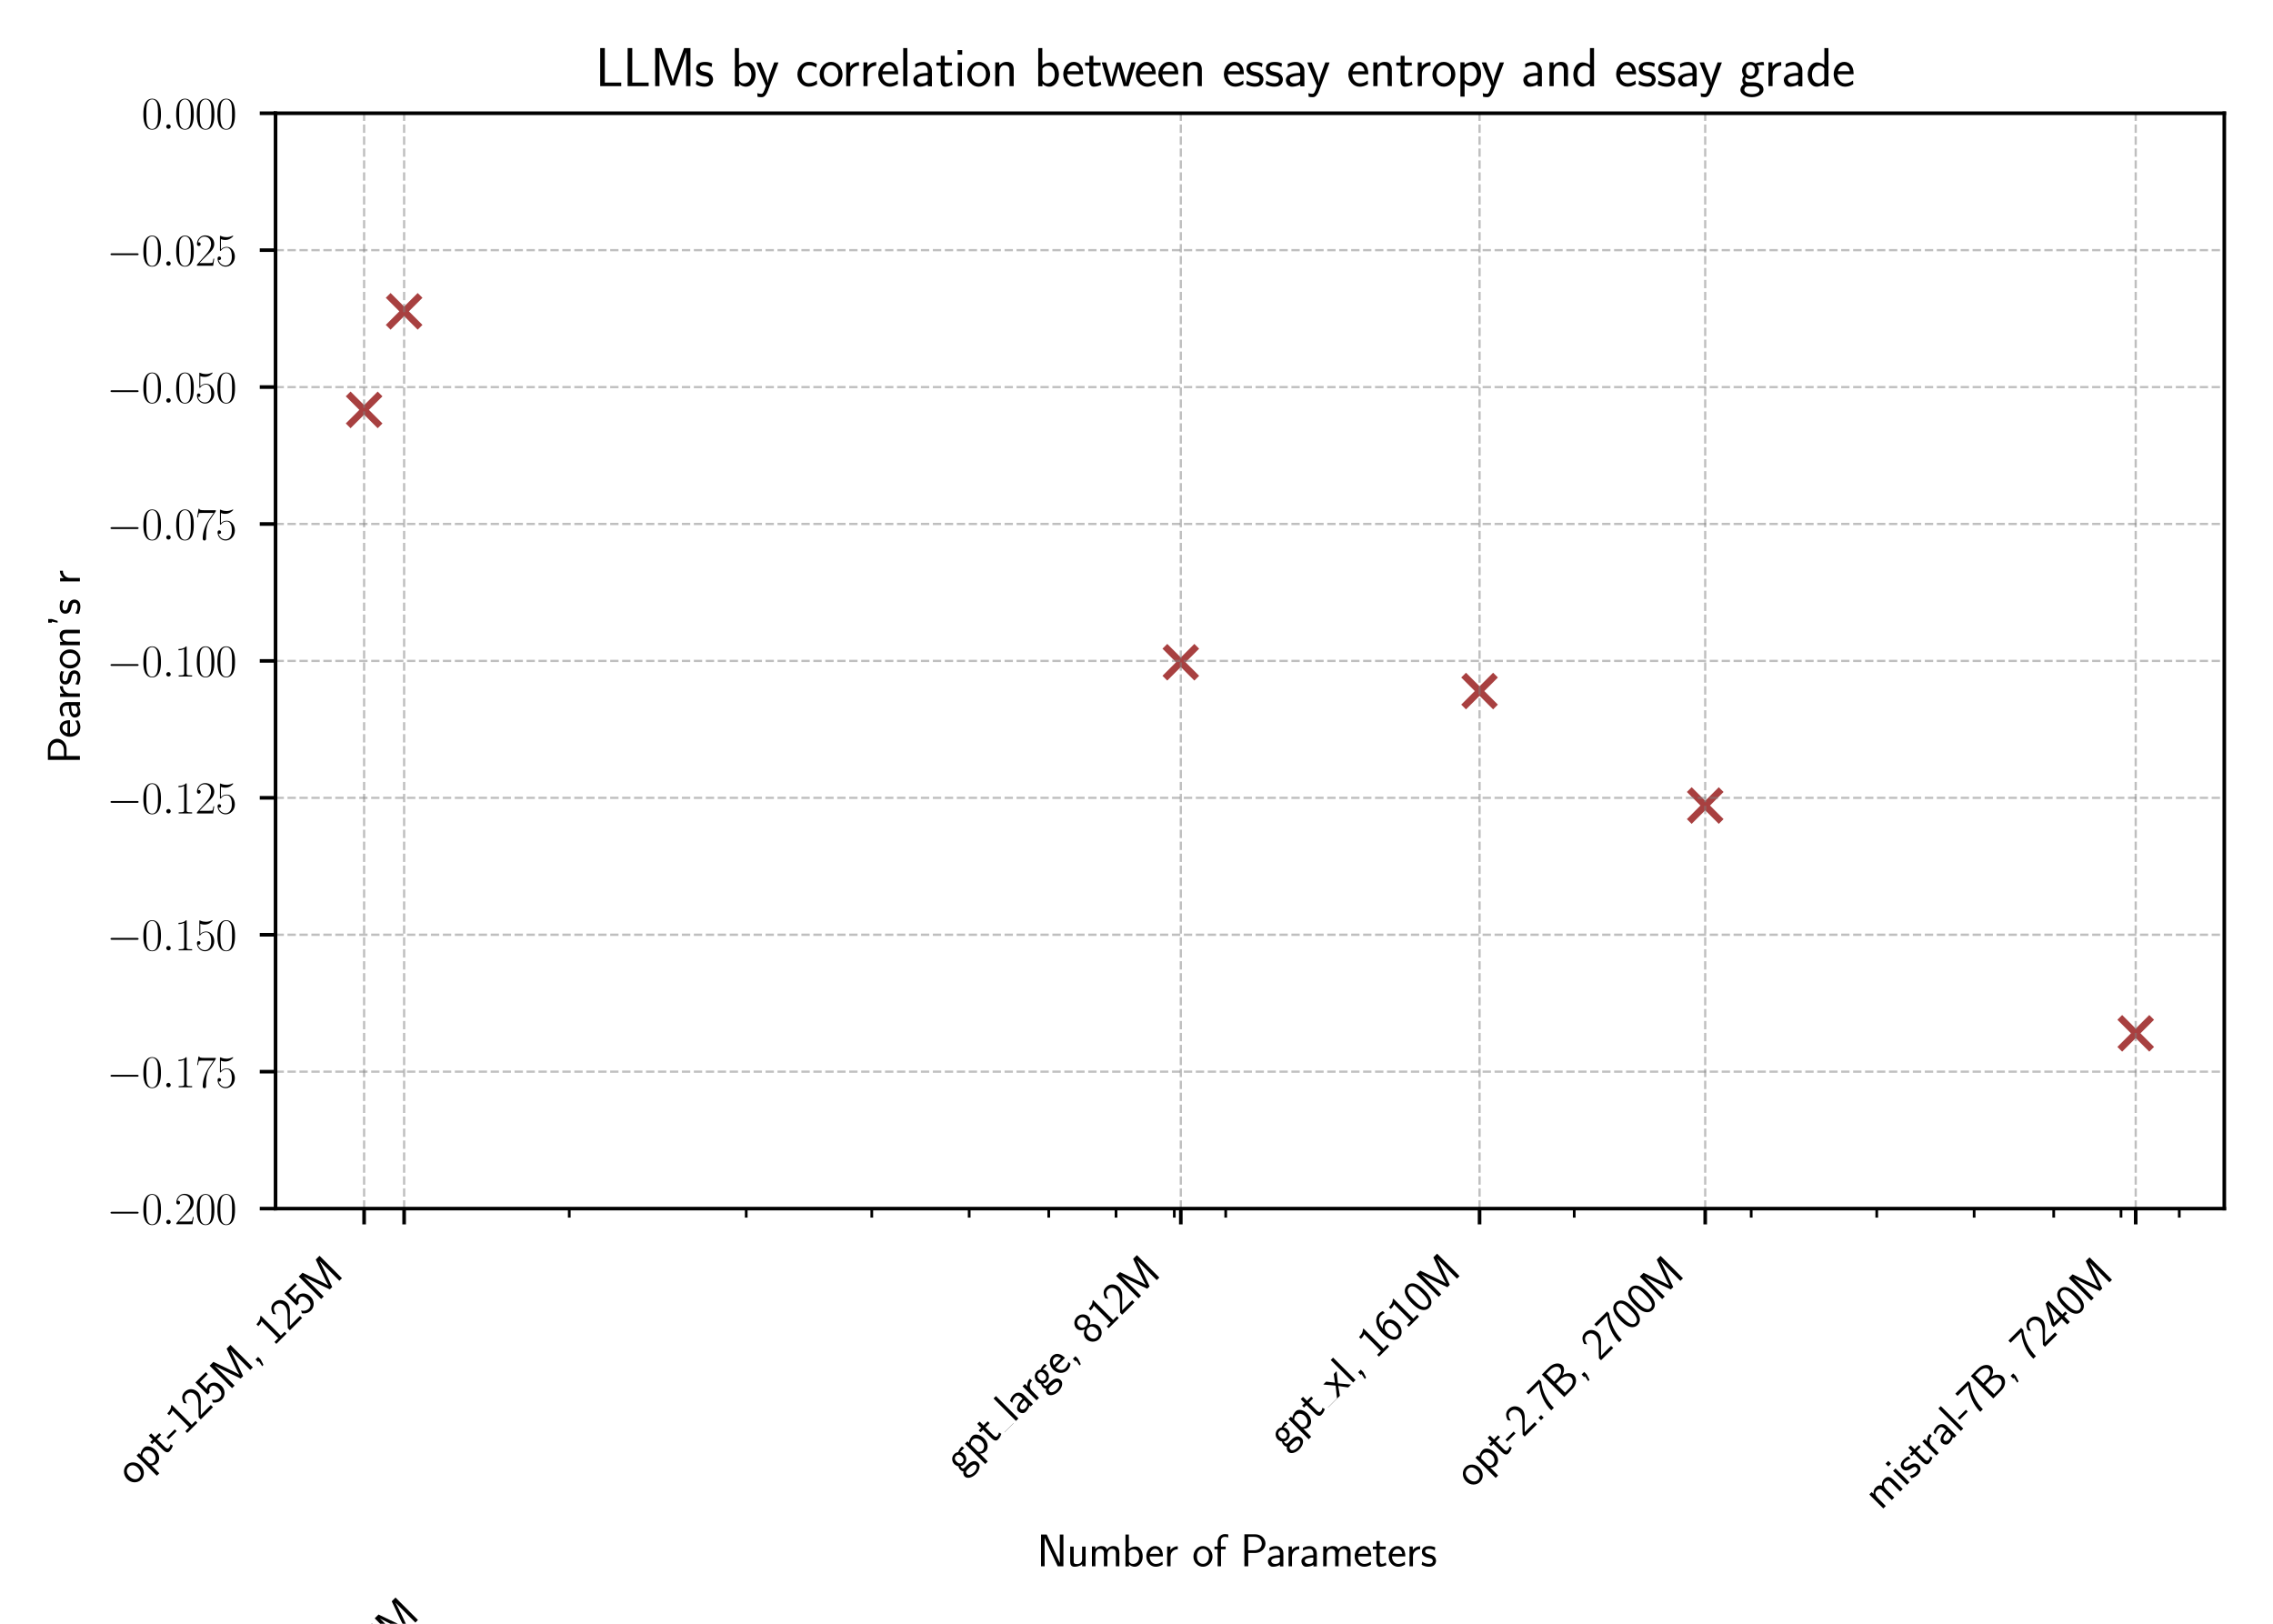<?xml version="1.0" encoding="utf-8" standalone="no"?>
<!DOCTYPE svg PUBLIC "-//W3C//DTD SVG 1.1//EN"
  "http://www.w3.org/Graphics/SVG/1.1/DTD/svg11.dtd">
<svg xmlns:xlink="http://www.w3.org/1999/xlink" width="504pt" height="360pt" viewBox="0 0 504 360" xmlns="http://www.w3.org/2000/svg" version="1.1">
 <defs>
  <style type="text/css">*{stroke-linejoin: round; stroke-linecap: butt}</style>
 </defs>
 <g id="figure_1">
  <g id="patch_1">
   <path d="M 0 360 
L 504 360 
L 504 0 
L 0 0 
z
" style="fill: #ffffff"/>
  </g>
  <g id="axes_1">
   <g id="patch_2">
    <path d="M 61.097 267.958 
L 493.2 267.958 
L 493.2 25.102 
L 61.097 25.102 
z
" style="fill: #ffffff"/>
   </g>
   <g id="PathCollection_1">
    <defs>
     <path id="m9b51c74f50" d="M -3.536 3.536 
L 3.536 -3.536 
M -3.536 -3.536 
L 3.536 3.536 
" style="stroke: #8b0000; stroke-opacity: 0.75; stroke-width: 1.5"/>
    </defs>
    <g clip-path="url(#p5d3a95f95f)">
     <use xlink:href="#m9b51c74f50" x="473.559" y="229.099" style="fill: #8b0000; fill-opacity: 0.75; stroke: #8b0000; stroke-opacity: 0.75; stroke-width: 1.5"/>
    </g>
   </g>
   <g id="PathCollection_2">
    <g clip-path="url(#p5d3a95f95f)">
     <use xlink:href="#m9b51c74f50" x="89.609" y="69.029" style="fill: #8b0000; fill-opacity: 0.75; stroke: #8b0000; stroke-opacity: 0.75; stroke-width: 1.5"/>
    </g>
   </g>
   <g id="PathCollection_3">
    <g clip-path="url(#p5d3a95f95f)">
     <use xlink:href="#m9b51c74f50" x="261.825" y="146.826" style="fill: #8b0000; fill-opacity: 0.75; stroke: #8b0000; stroke-opacity: 0.75; stroke-width: 1.5"/>
    </g>
   </g>
   <g id="PathCollection_4">
    <g clip-path="url(#p5d3a95f95f)">
     <use xlink:href="#m9b51c74f50" x="328.067" y="153.214" style="fill: #8b0000; fill-opacity: 0.75; stroke: #8b0000; stroke-opacity: 0.75; stroke-width: 1.5"/>
    </g>
   </g>
   <g id="PathCollection_5">
    <g clip-path="url(#p5d3a95f95f)">
     <use xlink:href="#m9b51c74f50" x="80.738" y="90.876" style="fill: #8b0000; fill-opacity: 0.75; stroke: #8b0000; stroke-opacity: 0.75; stroke-width: 1.5"/>
    </g>
   </g>
   <g id="PathCollection_6">
    <g clip-path="url(#p5d3a95f95f)">
     <use xlink:href="#m9b51c74f50" x="378.102" y="178.596" style="fill: #8b0000; fill-opacity: 0.75; stroke: #8b0000; stroke-opacity: 0.75; stroke-width: 1.5"/>
    </g>
   </g>
   <g id="matplotlib.axis_1">
    <g id="xtick_1">
     <g id="line2d_1">
      <path d="M 80.738 267.958 
L 80.738 25.102 
" clip-path="url(#p5d3a95f95f)" style="fill: none; stroke-dasharray: 1.85,0.8; stroke-dashoffset: 0; stroke: #808080; stroke-opacity: 0.5; stroke-width: 0.5"/>
     </g>
     <g id="line2d_2">
      <defs>
       <path id="m44aaab3a9d" d="M 0 0 
L 0 3.5 
" style="stroke: #000000; stroke-width: 0.8"/>
      </defs>
      <g>
       <use xlink:href="#m44aaab3a9d" x="80.738" y="267.958" style="stroke: #000000; stroke-width: 0.8"/>
      </g>
     </g>
     <g id="text_1">
      <!-- opt-125M, 125M -->
      <g transform="translate(29.547 329.671) rotate(-45) scale(0.1 -0.1)">
       <defs>
        <path id="CMSS17-6f" d="M 2829 1356 
C 2829 2176 2221 2816 1504 2816 
C 768 2816 173 2157 173 1356 
C 173 544 787 -64 1498 -64 
C 2227 -64 2829 563 2829 1356 
z
M 1504 337 
C 1050 337 659 709 659 1408 
C 659 2151 1114 2427 1498 2427 
C 1914 2427 2342 2126 2342 1408 
C 2342 683 1926 337 1504 337 
z
" transform="scale(0.016)"/>
        <path id="CMSS17-70" d="M 966 333 
C 1178 129 1466 -5 1773 -5 
C 2368 -5 2880 603 2880 1412 
C 2880 2159 2496 2816 1946 2816 
C 1626 2816 1242 2702 954 2472 
L 954 2765 
L 480 2765 
L 480 -1216 
L 966 -1216 
L 966 333 
z
M 966 2100 
C 1018 2176 1235 2415 1587 2415 
C 2035 2415 2394 1960 2394 1412 
C 2394 787 1958 384 1530 384 
C 1402 384 1267 415 1139 523 
C 966 674 966 768 966 857 
L 966 2100 
z
" transform="scale(0.016)"/>
        <path id="CMSS17-74" d="M 1069 2368 
L 1901 2368 
L 1901 2737 
L 1069 2737 
L 1069 3520 
L 614 3520 
L 614 2737 
L 109 2737 
L 109 2368 
L 602 2368 
L 602 749 
C 602 384 685 -64 1107 -64 
C 1427 -64 1722 25 2003 172 
L 1901 548 
C 1747 414 1562 337 1363 337 
C 1082 337 1069 696 1069 856 
L 1069 2368 
z
" transform="scale(0.016)"/>
        <path id="CMSS17-2d" d="M 1664 1216 
L 1664 1585 
L 64 1585 
L 64 1216 
L 1664 1216 
z
" transform="scale(0.016)"/>
        <path id="CMSS17-31" d="M 1818 4288 
L 1696 4288 
C 1350 3940 947 3890 538 3890 
L 538 3520 
C 723 3520 1024 3520 1325 3667 
L 1325 369 
L 570 369 
L 570 0 
L 2573 0 
L 2573 369 
L 1818 369 
L 1818 4288 
z
" transform="scale(0.016)"/>
        <path id="CMSS17-32" d="M 1651 1357 
C 1830 1541 2099 1764 2285 1987 
C 2464 2204 2701 2511 2701 2957 
C 2701 3657 2227 4288 1421 4288 
C 787 4288 422 3893 250 3274 
L 499 2929 
C 640 3510 838 3880 1338 3880 
C 1888 3880 2195 3433 2195 2942 
C 2195 2355 1747 1901 1408 1563 
C 1030 1187 659 804 301 408 
L 301 0 
L 2701 0 
L 2701 433 
L 1613 433 
C 1536 433 1459 433 1382 433 
L 742 433 
L 742 439 
L 1651 1357 
z
" transform="scale(0.016)"/>
        <path id="CMSS17-35" d="M 934 3752 
L 2502 3752 
L 2502 4160 
L 467 4160 
L 467 1781 
L 896 1781 
C 1011 2046 1248 2240 1555 2240 
C 1843 2240 2163 1989 2163 1266 
C 2163 493 1709 267 1376 267 
C 966 267 589 512 422 851 
L 218 499 
C 512 49 992 -128 1376 -128 
C 2118 -128 2701 497 2701 1253 
C 2701 2030 2182 2629 1562 2629 
C 1338 2629 1120 2553 934 2399 
L 934 3752 
z
" transform="scale(0.016)"/>
        <path id="CMSS17-4d" d="M 3194 2371 
L 2886 1473 
C 2835 1307 2662 791 2624 587 
L 2618 587 
C 2598 715 2560 849 2458 1174 
C 2400 1365 2336 1562 2272 1741 
L 1325 4416 
L 576 4416 
L 576 0 
L 1075 0 
L 1075 3900 
L 1082 3900 
C 1082 3894 1139 3613 1530 2499 
L 2374 96 
L 2848 96 
L 3610 2231 
C 3661 2378 3821 2843 3891 3066 
C 3955 3257 4115 3728 4154 3913 
L 4160 3913 
L 4160 0 
L 4666 0 
L 4666 4416 
L 3923 4416 
L 3194 2371 
z
" transform="scale(0.016)"/>
        <path id="CMSS17-2c" d="M 1088 6 
L 1088 510 
L 576 510 
L 576 0 
L 736 0 
L 570 -800 
L 826 -800 
L 1088 6 
z
" transform="scale(0.016)"/>
       </defs>
       <use xlink:href="#CMSS17-6f" transform="scale(0.996)"/>
       <use xlink:href="#CMSS17-70" transform="translate(46.844 0) scale(0.996)"/>
       <use xlink:href="#CMSS17-74" transform="translate(95.049 0) scale(0.996)"/>
       <use xlink:href="#CMSS17-2d" transform="translate(128.88 0) scale(0.996)"/>
       <use xlink:href="#CMSS17-31" transform="translate(160.109 0) scale(0.996)"/>
       <use xlink:href="#CMSS17-32" transform="translate(206.953 0) scale(0.996)"/>
       <use xlink:href="#CMSS17-35" transform="translate(253.796 0) scale(0.996)"/>
       <use xlink:href="#CMSS17-4d" transform="translate(300.64 0) scale(0.996)"/>
       <use xlink:href="#CMSS17-2c" transform="translate(382.316 0) scale(0.996)"/>
       <use xlink:href="#CMSS17-31" transform="translate(439.569 0) scale(0.996)"/>
       <use xlink:href="#CMSS17-32" transform="translate(486.413 0) scale(0.996)"/>
       <use xlink:href="#CMSS17-35" transform="translate(533.257 0) scale(0.996)"/>
       <use xlink:href="#CMSS17-4d" transform="translate(580.1 0) scale(0.996)"/>
      </g>
     </g>
    </g>
    <g id="xtick_2">
     <g id="line2d_3">
      <path d="M 89.609 267.958 
L 89.609 25.102 
" clip-path="url(#p5d3a95f95f)" style="fill: none; stroke-dasharray: 1.85,0.8; stroke-dashoffset: 0; stroke: #808080; stroke-opacity: 0.5; stroke-width: 0.5"/>
     </g>
     <g id="line2d_4">
      <g>
       <use xlink:href="#m44aaab3a9d" x="89.609" y="267.958" style="stroke: #000000; stroke-width: 0.8"/>
      </g>
     </g>
    </g>
    <g id="xtick_3">
     <g id="line2d_5">
      <path d="M 261.825 267.958 
L 261.825 25.102 
" clip-path="url(#p5d3a95f95f)" style="fill: none; stroke-dasharray: 1.85,0.8; stroke-dashoffset: 0; stroke: #808080; stroke-opacity: 0.5; stroke-width: 0.5"/>
     </g>
     <g id="line2d_6">
      <g>
       <use xlink:href="#m44aaab3a9d" x="261.825" y="267.958" style="stroke: #000000; stroke-width: 0.8"/>
      </g>
     </g>
     <g id="text_2">
      <!-- gpt_large, 812M -->
      <g transform="translate(213.244 327.061) rotate(-45) scale(0.1 -0.1)">
       <defs>
        <path id="CMSS17-67" d="M 2848 2808 
C 2483 2808 2170 2738 1914 2617 
C 1702 2777 1485 2808 1338 2808 
C 781 2808 358 2349 358 1814 
C 358 1468 550 1207 563 1195 
C 448 1035 384 863 384 672 
C 384 448 474 289 544 200 
C 211 -3 166 -314 166 -435 
C 166 -898 749 -1280 1498 -1280 
C 2253 -1280 2835 -898 2835 -428 
C 2835 448 1856 448 1587 448 
L 1069 448 
C 973 448 717 448 717 791 
C 717 921 774 1004 781 1010 
C 877 940 1075 832 1338 832 
C 1869 832 2310 1278 2310 1827 
C 2310 2132 2170 2355 2112 2432 
L 2131 2432 
C 2150 2432 2419 2432 2515 2432 
C 2720 2432 2739 2429 2918 2419 
L 2848 2808 
z
M 1338 1182 
C 1120 1182 813 1315 813 1823 
C 813 2375 1165 2464 1331 2464 
C 1549 2464 1856 2331 1856 1823 
C 1856 1271 1504 1182 1338 1182 
z
M 1581 -10 
C 1734 -10 2381 -10 2381 -442 
C 2381 -714 1984 -929 1504 -929 
C 1018 -929 621 -720 621 -435 
C 621 -403 621 -10 1062 -10 
L 1581 -10 
z
" transform="scale(0.016)"/>
        <path id="CMSS17-6c" d="M 947 4416 
L 474 4416 
L 474 0 
L 947 0 
L 947 4416 
z
" transform="scale(0.016)"/>
        <path id="CMSS17-61" d="M 2406 1791 
C 2406 2392 1978 2808 1402 2808 
C 1120 2808 813 2757 461 2553 
L 499 2135 
C 659 2248 934 2432 1395 2432 
C 1722 2432 1920 2180 1920 1782 
L 1920 1536 
C 896 1536 256 1238 256 726 
C 256 461 416 -64 947 -64 
C 1043 -64 1562 -64 1933 217 
L 1933 -19 
L 2406 -19 
L 2406 1791 
z
M 1920 816 
C 1920 701 1920 548 1728 434 
C 1562 325 1350 325 1261 325 
C 941 325 723 511 723 744 
C 723 1211 1722 1211 1920 1211 
L 1920 816 
z
" transform="scale(0.016)"/>
        <path id="CMSS17-72" d="M 954 1363 
C 954 1965 1395 2368 1958 2368 
L 1958 2789 
C 1549 2789 1165 2585 934 2253 
L 934 2758 
L 480 2758 
L 480 0 
L 954 0 
L 954 1363 
z
" transform="scale(0.016)"/>
        <path id="CMSS17-65" d="M 2502 1377 
C 2502 1590 2490 2003 2285 2345 
C 2061 2713 1696 2816 1421 2816 
C 755 2816 192 2188 192 1375 
C 192 582 774 -64 1510 -64 
C 1798 -64 2150 19 2470 248 
C 2470 274 2458 414 2451 420 
C 2451 433 2432 630 2432 656 
C 2125 407 1773 325 1517 325 
C 1107 325 666 667 646 1377 
L 2502 1377 
z
M 698 1728 
C 781 2084 1062 2421 1421 2421 
C 1517 2421 1965 2421 2080 1728 
L 698 1728 
z
" transform="scale(0.016)"/>
        <path id="CMSS17-38" d="M 1933 2222 
C 2419 2380 2669 2760 2669 3134 
C 2669 3722 2157 4229 1504 4229 
C 826 4229 333 3708 333 3144 
C 333 2780 576 2403 1069 2241 
C 442 1997 250 1512 250 1149 
C 250 446 819 -128 1498 -128 
C 2202 -128 2752 455 2752 1138 
C 2752 1557 2502 2000 1933 2222 
z
M 1504 2432 
C 1075 2432 787 2712 787 3136 
C 787 3566 1075 3840 1504 3840 
C 1901 3840 2214 3591 2214 3136 
C 2214 2687 1907 2432 1504 2432 
z
M 1504 267 
C 1139 267 749 517 749 1156 
C 749 1813 1184 2043 1498 2043 
C 1843 2043 2253 1800 2253 1156 
C 2253 491 1830 267 1504 267 
z
" transform="scale(0.016)"/>
       </defs>
       <use xlink:href="#CMSS17-67" transform="scale(0.996)"/>
       <use xlink:href="#CMSS17-70" transform="translate(46.844 0) scale(0.996)"/>
       <use xlink:href="#CMSS17-74" transform="translate(95.049 0) scale(0.996)"/>
       <use xlink:href="#CMSS17-6c" transform="translate(162.608 0) scale(0.996)"/>
       <use xlink:href="#CMSS17-61" transform="translate(184.788 0) scale(0.996)"/>
       <use xlink:href="#CMSS17-72" transform="translate(227.108 0) scale(0.996)"/>
       <use xlink:href="#CMSS17-67" transform="translate(259.018 0) scale(0.996)"/>
       <use xlink:href="#CMSS17-65" transform="translate(305.861 0) scale(0.996)"/>
       <use xlink:href="#CMSS17-2c" transform="translate(347.5 0) scale(0.996)"/>
       <use xlink:href="#CMSS17-38" transform="translate(404.753 0) scale(0.996)"/>
       <use xlink:href="#CMSS17-31" transform="translate(451.597 0) scale(0.996)"/>
       <use xlink:href="#CMSS17-32" transform="translate(498.441 0) scale(0.996)"/>
       <use xlink:href="#CMSS17-4d" transform="translate(545.284 0) scale(0.996)"/>
       <path d="M 134.501 0 
L 162.608 0 
L 162.608 0.399 
L 134.501 0.399 
L 134.501 0 
z
"/>
      </g>
     </g>
    </g>
    <g id="xtick_4">
     <g id="line2d_7">
      <path d="M 328.067 267.958 
L 328.067 25.102 
" clip-path="url(#p5d3a95f95f)" style="fill: none; stroke-dasharray: 1.85,0.8; stroke-dashoffset: 0; stroke: #808080; stroke-opacity: 0.5; stroke-width: 0.5"/>
     </g>
     <g id="line2d_8">
      <g>
       <use xlink:href="#m44aaab3a9d" x="328.067" y="267.958" style="stroke: #000000; stroke-width: 0.8"/>
      </g>
     </g>
     <g id="text_3">
      <!-- gpt_xl, 1610M -->
      <g transform="translate(284.965 321.582) rotate(-45) scale(0.1 -0.1)">
       <defs>
        <path id="CMSS17-78" d="M 1587 1414 
L 2656 2739 
L 2099 2739 
L 1363 1777 
L 602 2739 
L 32 2739 
L 1139 1414 
L 0 0 
L 563 0 
L 1363 1121 
L 2195 0 
L 2758 0 
L 1587 1414 
z
" transform="scale(0.016)"/>
        <path id="CMSS17-36" d="M 2496 4101 
C 2227 4210 2035 4229 1856 4229 
C 1024 4229 250 3368 250 2006 
C 250 265 986 -128 1510 -128 
C 1798 -128 2086 -39 2362 280 
C 2643 617 2752 898 2752 1389 
C 2752 2179 2362 2880 1779 2880 
C 1357 2880 992 2657 768 2376 
C 832 3258 1254 3840 1862 3840 
C 2029 3840 2246 3816 2496 3710 
L 2496 4101 
z
M 774 1369 
C 774 1420 774 1452 781 1548 
C 781 2045 1069 2491 1536 2491 
C 1837 2491 1990 2332 2106 2135 
C 2240 1886 2246 1650 2246 1388 
C 2246 1140 2246 891 2099 637 
C 1978 439 1818 267 1510 267 
C 902 267 800 1114 774 1369 
z
" transform="scale(0.016)"/>
        <path id="CMSS17-30" d="M 2758 2044 
C 2758 2405 2752 3077 2490 3596 
C 2227 4096 1805 4229 1504 4229 
C 1069 4229 698 3975 506 3570 
C 301 3146 243 2709 243 2044 
C 243 1589 262 1031 493 543 
C 755 5 1197 -128 1498 -128 
C 1894 -128 2278 81 2496 518 
C 2720 974 2758 1474 2758 2044 
z
M 1498 261 
C 1011 261 864 811 819 995 
C 742 1310 730 1614 730 2114 
C 730 2506 730 2948 851 3297 
C 998 3701 1254 3840 1498 3840 
C 1971 3840 2125 3372 2176 3208 
C 2272 2873 2272 2481 2272 2114 
C 2272 1526 2272 261 1498 261 
z
" transform="scale(0.016)"/>
       </defs>
       <use xlink:href="#CMSS17-67" transform="scale(0.996)"/>
       <use xlink:href="#CMSS17-70" transform="translate(46.844 0) scale(0.996)"/>
       <use xlink:href="#CMSS17-74" transform="translate(95.049 0) scale(0.996)"/>
       <use xlink:href="#CMSS17-78" transform="translate(162.608 0) scale(0.996)"/>
       <use xlink:href="#CMSS17-6c" transform="translate(205.608 0) scale(0.996)"/>
       <use xlink:href="#CMSS17-2c" transform="translate(227.788 0) scale(0.996)"/>
       <use xlink:href="#CMSS17-31" transform="translate(285.042 0) scale(0.996)"/>
       <use xlink:href="#CMSS17-36" transform="translate(331.885 0) scale(0.996)"/>
       <use xlink:href="#CMSS17-31" transform="translate(378.729 0) scale(0.996)"/>
       <use xlink:href="#CMSS17-30" transform="translate(425.573 0) scale(0.996)"/>
       <use xlink:href="#CMSS17-4d" transform="translate(472.416 0) scale(0.996)"/>
       <path d="M 134.501 0 
L 162.608 0 
L 162.608 0.399 
L 134.501 0.399 
L 134.501 0 
z
"/>
      </g>
     </g>
    </g>
    <g id="xtick_5">
     <g id="line2d_9">
      <path d="M 378.102 267.958 
L 378.102 25.102 
" clip-path="url(#p5d3a95f95f)" style="fill: none; stroke-dasharray: 1.85,0.8; stroke-dashoffset: 0; stroke: #808080; stroke-opacity: 0.5; stroke-width: 0.5"/>
     </g>
     <g id="line2d_10">
      <g>
       <use xlink:href="#m44aaab3a9d" x="378.102" y="267.958" style="stroke: #000000; stroke-width: 0.8"/>
      </g>
     </g>
     <g id="text_4">
      <!-- opt-2.7B, 2700M -->
      <g transform="translate(326.421 330.161) rotate(-45) scale(0.1 -0.1)">
       <defs>
        <path id="CMSS17-2e" d="M 1088 510 
L 576 510 
L 576 0 
L 1088 0 
L 1088 510 
z
" transform="scale(0.016)"/>
        <path id="CMSS17-37" d="M 1389 3776 
C 1466 3776 1542 3776 1619 3776 
L 2355 3776 
C 1440 2711 915 1365 915 -32 
L 1427 -32 
C 1427 1323 1875 2696 2752 3795 
L 2752 4209 
L 250 4209 
L 250 3776 
L 1389 3776 
z
" transform="scale(0.016)"/>
        <path id="CMSS17-42" d="M 570 4416 
L 570 0 
L 2163 0 
C 3034 0 3667 574 3667 1200 
C 3667 1685 3251 2176 2502 2317 
C 3334 2558 3501 3040 3501 3313 
C 3501 3883 2874 4416 1997 4416 
L 570 4416 
z
M 1088 2496 
L 1088 4059 
L 1824 4059 
C 2483 4059 3002 3724 3002 3306 
C 3002 2926 2592 2496 1766 2496 
L 1088 2496 
z
M 1088 357 
L 1088 2107 
L 1939 2107 
C 2630 2107 3162 1679 3162 1206 
C 3162 772 2694 357 1984 357 
L 1088 357 
z
" transform="scale(0.016)"/>
       </defs>
       <use xlink:href="#CMSS17-6f" transform="scale(0.996)"/>
       <use xlink:href="#CMSS17-70" transform="translate(46.844 0) scale(0.996)"/>
       <use xlink:href="#CMSS17-74" transform="translate(95.049 0) scale(0.996)"/>
       <use xlink:href="#CMSS17-2d" transform="translate(128.88 0) scale(0.996)"/>
       <use xlink:href="#CMSS17-32" transform="translate(160.109 0) scale(0.996)"/>
       <use xlink:href="#CMSS17-2e" transform="translate(206.953 0) scale(0.996)"/>
       <use xlink:href="#CMSS17-37" transform="translate(232.977 0) scale(0.996)"/>
       <use xlink:href="#CMSS17-42" transform="translate(279.821 0) scale(0.996)"/>
       <use xlink:href="#CMSS17-2c" transform="translate(342.159 0) scale(0.996)"/>
       <use xlink:href="#CMSS17-32" transform="translate(399.412 0) scale(0.996)"/>
       <use xlink:href="#CMSS17-37" transform="translate(446.256 0) scale(0.996)"/>
       <use xlink:href="#CMSS17-30" transform="translate(493.099 0) scale(0.996)"/>
       <use xlink:href="#CMSS17-30" transform="translate(539.943 0) scale(0.996)"/>
       <use xlink:href="#CMSS17-4d" transform="translate(586.787 0) scale(0.996)"/>
      </g>
     </g>
    </g>
    <g id="xtick_6">
     <g id="line2d_11">
      <path d="M 473.559 267.958 
L 473.559 25.102 
" clip-path="url(#p5d3a95f95f)" style="fill: none; stroke-dasharray: 1.85,0.8; stroke-dashoffset: 0; stroke: #808080; stroke-opacity: 0.5; stroke-width: 0.5"/>
     </g>
     <g id="line2d_12">
      <g>
       <use xlink:href="#m44aaab3a9d" x="473.559" y="267.958" style="stroke: #000000; stroke-width: 0.8"/>
      </g>
     </g>
     <g id="text_5">
      <!-- mistral-7B, 7240M -->
      <g transform="translate(417.065 334.975) rotate(-45) scale(0.1 -0.1)">
       <defs>
        <path id="CMSS17-6d" d="M 4288 1877 
C 4288 2308 4179 2816 3462 2816 
C 2982 2816 2694 2516 2566 2331 
C 2451 2670 2182 2816 1798 2816 
C 1363 2816 1088 2568 941 2389 
L 941 2758 
L 474 2758 
L 474 0 
L 960 0 
L 960 1559 
C 960 1939 1101 2428 1555 2428 
C 2138 2428 2138 2016 2138 1829 
L 2138 0 
L 2624 0 
L 2624 1559 
C 2624 1939 2765 2428 3219 2428 
C 3802 2428 3802 2016 3802 1829 
L 3802 0 
L 4288 0 
L 4288 1877 
z
" transform="scale(0.016)"/>
        <path id="CMSS17-69" d="M 979 4183 
L 442 4183 
L 442 3648 
L 979 3648 
L 979 4183 
z
M 947 2739 
L 474 2739 
L 474 0 
L 947 0 
L 947 2739 
z
" transform="scale(0.016)"/>
        <path id="CMSS17-73" d="M 2061 2627 
C 1683 2807 1389 2807 1197 2807 
C 742 2807 198 2648 198 2003 
C 198 1359 902 1218 1094 1179 
C 1389 1122 1715 1058 1715 740 
C 1715 337 1254 337 1171 337 
C 915 337 563 407 243 638 
L 166 210 
C 531 0 883 -64 1178 -64 
C 1965 -64 2163 416 2163 781 
C 2163 1094 1984 1305 1862 1401 
C 1651 1568 1574 1587 1050 1696 
C 960 1709 646 1779 646 2066 
C 646 2432 1050 2432 1139 2432 
C 1555 2432 1811 2303 1984 2208 
L 2061 2627 
z
" transform="scale(0.016)"/>
        <path id="CMSS17-34" d="M 2253 1088 
L 2835 1088 
L 2835 1477 
L 2253 1477 
L 2253 4192 
L 1690 4192 
L 166 1477 
L 166 1088 
L 1747 1088 
L 1747 0 
L 2253 0 
L 2253 1088 
z
M 659 1477 
C 1030 2127 1766 3439 1766 3885 
L 1766 1477 
L 659 1477 
z
" transform="scale(0.016)"/>
       </defs>
       <use xlink:href="#CMSS17-6d" transform="scale(0.996)"/>
       <use xlink:href="#CMSS17-69" transform="translate(74.229 0) scale(0.996)"/>
       <use xlink:href="#CMSS17-73" transform="translate(96.41 0) scale(0.996)"/>
       <use xlink:href="#CMSS17-74" transform="translate(132.324 0) scale(0.996)"/>
       <use xlink:href="#CMSS17-72" transform="translate(166.155 0) scale(0.996)"/>
       <use xlink:href="#CMSS17-61" transform="translate(198.065 0) scale(0.996)"/>
       <use xlink:href="#CMSS17-6c" transform="translate(242.987 0) scale(0.996)"/>
       <use xlink:href="#CMSS17-2d" transform="translate(265.168 0) scale(0.996)"/>
       <use xlink:href="#CMSS17-37" transform="translate(296.397 0) scale(0.996)"/>
       <use xlink:href="#CMSS17-42" transform="translate(343.24 0) scale(0.996)"/>
       <use xlink:href="#CMSS17-2c" transform="translate(405.578 0) scale(0.996)"/>
       <use xlink:href="#CMSS17-37" transform="translate(462.832 0) scale(0.996)"/>
       <use xlink:href="#CMSS17-32" transform="translate(509.675 0) scale(0.996)"/>
       <use xlink:href="#CMSS17-34" transform="translate(556.519 0) scale(0.996)"/>
       <use xlink:href="#CMSS17-30" transform="translate(603.362 0) scale(0.996)"/>
       <use xlink:href="#CMSS17-4d" transform="translate(650.206 0) scale(0.996)"/>
      </g>
     </g>
    </g>
    <g id="xtick_7">
     <g id="line2d_13">
      <defs>
       <path id="m27332ac5f4" d="M 0 0 
L 0 2 
" style="stroke: #000000; stroke-width: 0.6"/>
      </defs>
      <g>
       <use xlink:href="#m27332ac5f4" x="126.223" y="267.958" style="stroke: #000000; stroke-width: 0.6"/>
      </g>
     </g>
    </g>
    <g id="xtick_8">
     <g id="line2d_14">
      <g>
       <use xlink:href="#m27332ac5f4" x="165.463" y="267.958" style="stroke: #000000; stroke-width: 0.6"/>
      </g>
     </g>
    </g>
    <g id="xtick_9">
     <g id="line2d_15">
      <g>
       <use xlink:href="#m27332ac5f4" x="193.304" y="267.958" style="stroke: #000000; stroke-width: 0.6"/>
      </g>
     </g>
    </g>
    <g id="xtick_10">
     <g id="line2d_16">
      <g>
       <use xlink:href="#m27332ac5f4" x="214.899" y="267.958" style="stroke: #000000; stroke-width: 0.6"/>
      </g>
     </g>
    </g>
    <g id="xtick_11">
     <g id="line2d_17">
      <g>
       <use xlink:href="#m27332ac5f4" x="232.543" y="267.958" style="stroke: #000000; stroke-width: 0.6"/>
      </g>
     </g>
    </g>
    <g id="xtick_12">
     <g id="line2d_18">
      <g>
       <use xlink:href="#m27332ac5f4" x="247.461" y="267.958" style="stroke: #000000; stroke-width: 0.6"/>
      </g>
     </g>
    </g>
    <g id="xtick_13">
     <g id="line2d_19">
      <g>
       <use xlink:href="#m27332ac5f4" x="260.384" y="267.958" style="stroke: #000000; stroke-width: 0.6"/>
      </g>
     </g>
    </g>
    <g id="xtick_14">
     <g id="line2d_20">
      <g>
       <use xlink:href="#m27332ac5f4" x="271.782" y="267.958" style="stroke: #000000; stroke-width: 0.6"/>
      </g>
     </g>
    </g>
    <g id="xtick_15">
     <g id="line2d_21">
      <g>
       <use xlink:href="#m27332ac5f4" x="349.059" y="267.958" style="stroke: #000000; stroke-width: 0.6"/>
      </g>
     </g>
    </g>
    <g id="xtick_16">
     <g id="line2d_22">
      <g>
       <use xlink:href="#m27332ac5f4" x="388.298" y="267.958" style="stroke: #000000; stroke-width: 0.6"/>
      </g>
     </g>
    </g>
    <g id="xtick_17">
     <g id="line2d_23">
      <g>
       <use xlink:href="#m27332ac5f4" x="416.139" y="267.958" style="stroke: #000000; stroke-width: 0.6"/>
      </g>
     </g>
    </g>
    <g id="xtick_18">
     <g id="line2d_24">
      <g>
       <use xlink:href="#m27332ac5f4" x="437.734" y="267.958" style="stroke: #000000; stroke-width: 0.6"/>
      </g>
     </g>
    </g>
    <g id="xtick_19">
     <g id="line2d_25">
      <g>
       <use xlink:href="#m27332ac5f4" x="455.378" y="267.958" style="stroke: #000000; stroke-width: 0.6"/>
      </g>
     </g>
    </g>
    <g id="xtick_20">
     <g id="line2d_26">
      <g>
       <use xlink:href="#m27332ac5f4" x="470.297" y="267.958" style="stroke: #000000; stroke-width: 0.6"/>
      </g>
     </g>
    </g>
    <g id="xtick_21">
     <g id="line2d_27">
      <g>
       <use xlink:href="#m27332ac5f4" x="483.219" y="267.958" style="stroke: #000000; stroke-width: 0.6"/>
      </g>
     </g>
    </g>
    <g id="text_6">
     <!-- Number of Parameters -->
     <g transform="translate(229.937 347.263) scale(0.1 -0.1)">
      <defs>
       <path id="CMSS17-4e" d="M 1466 4180 
L 1350 4416 
L 563 4416 
L 563 0 
L 1062 0 
L 1062 3926 
L 1069 3932 
C 1114 3817 1139 3760 1402 3194 
L 2771 236 
L 2886 0 
L 3674 0 
L 3674 4416 
L 3174 4416 
L 3174 490 
L 3168 483 
C 3123 598 3098 655 2835 1221 
L 1466 4180 
z
" transform="scale(0.016)"/>
       <path id="CMSS17-75" d="M 2618 2739 
L 2131 2739 
L 2131 972 
C 2131 498 1786 306 1421 306 
C 998 306 960 447 960 709 
L 960 2739 
L 474 2739 
L 474 678 
C 474 179 646 -64 1088 -64 
C 1306 -64 1798 -13 2144 306 
L 2144 0 
L 2618 0 
L 2618 2739 
z
" transform="scale(0.016)"/>
       <path id="CMSS17-62" d="M 954 4416 
L 480 4416 
L 480 -13 
L 966 -13 
L 966 274 
C 1210 38 1504 -64 1766 -64 
C 2381 -64 2880 549 2880 1352 
C 2880 2086 2496 2756 1926 2756 
C 1523 2756 1165 2591 954 2419 
L 954 4416 
z
M 966 2046 
C 1107 2222 1306 2368 1587 2368 
C 1965 2368 2394 2097 2394 1352 
C 2394 558 1882 325 1530 325 
C 1402 325 1267 356 1139 464 
C 966 615 966 709 966 797 
L 966 2046 
z
" transform="scale(0.016)"/>
       <path id="CMSS17-66" d="M 1075 2368 
L 1722 2368 
L 1722 2737 
L 1062 2737 
L 1062 3559 
C 1062 4014 1408 4092 1606 4092 
C 1670 4092 1850 4092 2080 4009 
L 2080 4429 
C 1933 4461 1754 4480 1613 4480 
C 1018 4480 602 3993 602 3359 
L 602 2737 
L 160 2737 
L 160 2368 
L 602 2368 
L 602 0 
L 1075 0 
L 1075 2368 
z
" transform="scale(0.016)"/>
       <path id="CMSS17-50" d="M 2106 1856 
C 2874 1856 3501 2453 3501 3158 
C 3501 3850 2899 4453 2067 4453 
L 570 4453 
L 570 0 
L 1107 0 
L 1107 1856 
L 2106 1856 
z
M 1926 4096 
C 2669 4096 2995 3627 2995 3157 
C 2995 2720 2694 2226 1926 2226 
L 1094 2226 
L 1094 4096 
L 1926 4096 
z
" transform="scale(0.016)"/>
      </defs>
      <use xlink:href="#CMSS17-4e" transform="scale(0.996)"/>
      <use xlink:href="#CMSS17-75" transform="translate(66.062 0) scale(0.996)"/>
      <use xlink:href="#CMSS17-6d" transform="translate(114.266 0) scale(0.996)"/>
      <use xlink:href="#CMSS17-62" transform="translate(188.496 0) scale(0.996)"/>
      <use xlink:href="#CMSS17-65" transform="translate(239.303 0) scale(0.996)"/>
      <use xlink:href="#CMSS17-72" transform="translate(280.942 0) scale(0.996)"/>
      <use xlink:href="#CMSS17-6f" transform="translate(344.081 0) scale(0.996)"/>
      <use xlink:href="#CMSS17-66" transform="translate(390.924 0) scale(0.996)"/>
      <use xlink:href="#CMSS17-50" transform="translate(450.78 0) scale(0.996)"/>
      <use xlink:href="#CMSS17-61" transform="translate(507.913 0) scale(0.996)"/>
      <use xlink:href="#CMSS17-72" transform="translate(550.233 0) scale(0.996)"/>
      <use xlink:href="#CMSS17-61" transform="translate(582.143 0) scale(0.996)"/>
      <use xlink:href="#CMSS17-6d" transform="translate(627.064 0) scale(0.996)"/>
      <use xlink:href="#CMSS17-65" transform="translate(701.294 0) scale(0.996)"/>
      <use xlink:href="#CMSS17-74" transform="translate(742.933 0) scale(0.996)"/>
      <use xlink:href="#CMSS17-65" transform="translate(776.764 0) scale(0.996)"/>
      <use xlink:href="#CMSS17-72" transform="translate(818.403 0) scale(0.996)"/>
      <use xlink:href="#CMSS17-73" transform="translate(850.313 0) scale(0.996)"/>
     </g>
    </g>
   </g>
   <g id="matplotlib.axis_2">
    <g id="ytick_1">
     <g id="line2d_28">
      <path d="M 61.097 267.958 
L 493.2 267.958 
" clip-path="url(#p5d3a95f95f)" style="fill: none; stroke-dasharray: 1.85,0.8; stroke-dashoffset: 0; stroke: #808080; stroke-opacity: 0.5; stroke-width: 0.5"/>
     </g>
     <g id="line2d_29">
      <defs>
       <path id="m0feb319a25" d="M 0 0 
L -3.5 0 
" style="stroke: #000000; stroke-width: 0.8"/>
      </defs>
      <g>
       <use xlink:href="#m0feb319a25" x="61.097" y="267.958" style="stroke: #000000; stroke-width: 0.8"/>
      </g>
     </g>
     <g id="text_7">
      <!-- $\mathdefault{−0.200}$ -->
      <g transform="translate(23.656 271.417) scale(0.1 -0.1)">
       <defs>
        <path id="CMSY10-0" d="M 4218 1472 
C 4326 1472 4442 1472 4442 1600 
C 4442 1728 4326 1728 4218 1728 
L 755 1728 
C 646 1728 531 1728 531 1600 
C 531 1472 646 1472 755 1472 
L 4218 1472 
z
" transform="scale(0.016)"/>
        <path id="CMR17-30" d="M 2688 2025 
C 2688 2416 2682 3080 2413 3591 
C 2176 4039 1798 4198 1466 4198 
C 1158 4198 768 4058 525 3597 
C 269 3118 243 2524 243 2025 
C 243 1661 250 1106 448 619 
C 723 -39 1216 -128 1466 -128 
C 1760 -128 2208 -7 2470 600 
C 2662 1042 2688 1559 2688 2025 
z
M 1466 -26 
C 1056 -26 813 325 723 812 
C 653 1188 653 1738 653 2096 
C 653 2588 653 2997 736 3387 
C 858 3929 1216 4096 1466 4096 
C 1728 4096 2067 3923 2189 3400 
C 2272 3036 2278 2607 2278 2096 
C 2278 1680 2278 1169 2202 792 
C 2067 95 1690 -26 1466 -26 
z
" transform="scale(0.016)"/>
        <path id="CMMI12-3a" d="M 1178 307 
C 1178 492 1024 619 870 619 
C 685 619 557 466 557 313 
C 557 128 710 0 864 0 
C 1050 0 1178 153 1178 307 
z
" transform="scale(0.016)"/>
        <path id="CMR17-32" d="M 2669 989 
L 2554 989 
C 2490 536 2438 459 2413 420 
C 2381 369 1920 369 1830 369 
L 602 369 
C 832 619 1280 1072 1824 1597 
C 2214 1967 2669 2402 2669 3035 
C 2669 3790 2067 4224 1395 4224 
C 691 4224 262 3604 262 3030 
C 262 2780 448 2748 525 2748 
C 589 2748 781 2787 781 3010 
C 781 3207 614 3264 525 3264 
C 486 3264 448 3258 422 3245 
C 544 3790 915 4058 1306 4058 
C 1862 4058 2227 3617 2227 3035 
C 2227 2479 1901 2000 1536 1584 
L 262 146 
L 262 0 
L 2515 0 
L 2669 989 
z
" transform="scale(0.016)"/>
       </defs>
       <use xlink:href="#CMSY10-0" transform="scale(0.996)"/>
       <use xlink:href="#CMR17-30" transform="translate(77.487 0) scale(0.996)"/>
       <use xlink:href="#CMMI12-3a" transform="translate(123.178 0) scale(0.996)"/>
       <use xlink:href="#CMR17-32" transform="translate(150.275 0) scale(0.996)"/>
       <use xlink:href="#CMR17-30" transform="translate(195.966 0) scale(0.996)"/>
       <use xlink:href="#CMR17-30" transform="translate(241.656 0) scale(0.996)"/>
      </g>
     </g>
    </g>
    <g id="ytick_2">
     <g id="line2d_30">
      <path d="M 61.097 237.601 
L 493.2 237.601 
" clip-path="url(#p5d3a95f95f)" style="fill: none; stroke-dasharray: 1.85,0.8; stroke-dashoffset: 0; stroke: #808080; stroke-opacity: 0.5; stroke-width: 0.5"/>
     </g>
     <g id="line2d_31">
      <g>
       <use xlink:href="#m0feb319a25" x="61.097" y="237.601" style="stroke: #000000; stroke-width: 0.8"/>
      </g>
     </g>
     <g id="text_8">
      <!-- $\mathdefault{−0.175}$ -->
      <g transform="translate(23.656 241.06) scale(0.1 -0.1)">
       <defs>
        <path id="CMR17-31" d="M 1702 4058 
C 1702 4192 1696 4192 1606 4192 
C 1357 3916 979 3827 621 3827 
C 602 3827 570 3827 563 3808 
C 557 3795 557 3782 557 3648 
C 755 3648 1088 3686 1344 3839 
L 1344 461 
C 1344 236 1331 160 781 160 
L 589 160 
L 589 0 
C 896 0 1216 0 1523 0 
C 1830 0 2150 0 2458 0 
L 2458 160 
L 2266 160 
C 1715 160 1702 230 1702 458 
L 1702 4058 
z
" transform="scale(0.016)"/>
        <path id="CMR17-37" d="M 2886 3941 
L 2886 4081 
L 1382 4081 
C 634 4081 621 4165 595 4288 
L 480 4288 
L 294 3094 
L 410 3094 
C 429 3215 474 3540 550 3661 
C 589 3712 1062 3712 1171 3712 
L 2579 3712 
L 1869 2661 
C 1395 1954 1069 999 1069 165 
C 1069 89 1069 -128 1299 -128 
C 1530 -128 1530 89 1530 171 
L 1530 465 
C 1530 1508 1709 2196 2003 2636 
L 2886 3941 
z
" transform="scale(0.016)"/>
        <path id="CMR17-35" d="M 730 3692 
C 794 3666 1056 3584 1325 3584 
C 1920 3584 2246 3911 2432 4100 
C 2432 4157 2432 4192 2394 4192 
C 2387 4192 2374 4192 2323 4163 
C 2099 4058 1837 3973 1517 3973 
C 1325 3973 1037 3999 723 4139 
C 653 4171 640 4171 634 4171 
C 602 4171 595 4164 595 4037 
L 595 2203 
C 595 2089 595 2057 659 2057 
C 691 2057 704 2070 736 2114 
C 941 2401 1222 2522 1542 2522 
C 1766 2522 2246 2382 2246 1289 
C 2246 1085 2246 715 2054 421 
C 1894 159 1645 25 1370 25 
C 947 25 518 320 403 814 
C 429 807 480 795 506 795 
C 589 795 749 840 749 1038 
C 749 1210 627 1280 506 1280 
C 358 1280 262 1190 262 1011 
C 262 454 704 -128 1382 -128 
C 2042 -128 2669 440 2669 1264 
C 2669 2030 2170 2624 1549 2624 
C 1222 2624 947 2503 730 2274 
L 730 3692 
z
" transform="scale(0.016)"/>
       </defs>
       <use xlink:href="#CMSY10-0" transform="scale(0.996)"/>
       <use xlink:href="#CMR17-30" transform="translate(77.487 0) scale(0.996)"/>
       <use xlink:href="#CMMI12-3a" transform="translate(123.178 0) scale(0.996)"/>
       <use xlink:href="#CMR17-31" transform="translate(150.275 0) scale(0.996)"/>
       <use xlink:href="#CMR17-37" transform="translate(195.966 0) scale(0.996)"/>
       <use xlink:href="#CMR17-35" transform="translate(241.656 0) scale(0.996)"/>
      </g>
     </g>
    </g>
    <g id="ytick_3">
     <g id="line2d_32">
      <path d="M 61.097 207.244 
L 493.2 207.244 
" clip-path="url(#p5d3a95f95f)" style="fill: none; stroke-dasharray: 1.85,0.8; stroke-dashoffset: 0; stroke: #808080; stroke-opacity: 0.5; stroke-width: 0.5"/>
     </g>
     <g id="line2d_33">
      <g>
       <use xlink:href="#m0feb319a25" x="61.097" y="207.244" style="stroke: #000000; stroke-width: 0.8"/>
      </g>
     </g>
     <g id="text_9">
      <!-- $\mathdefault{−0.150}$ -->
      <g transform="translate(23.656 210.703) scale(0.1 -0.1)">
       <use xlink:href="#CMSY10-0" transform="scale(0.996)"/>
       <use xlink:href="#CMR17-30" transform="translate(77.487 0) scale(0.996)"/>
       <use xlink:href="#CMMI12-3a" transform="translate(123.178 0) scale(0.996)"/>
       <use xlink:href="#CMR17-31" transform="translate(150.275 0) scale(0.996)"/>
       <use xlink:href="#CMR17-35" transform="translate(195.966 0) scale(0.996)"/>
       <use xlink:href="#CMR17-30" transform="translate(241.656 0) scale(0.996)"/>
      </g>
     </g>
    </g>
    <g id="ytick_4">
     <g id="line2d_34">
      <path d="M 61.097 176.887 
L 493.2 176.887 
" clip-path="url(#p5d3a95f95f)" style="fill: none; stroke-dasharray: 1.85,0.8; stroke-dashoffset: 0; stroke: #808080; stroke-opacity: 0.5; stroke-width: 0.5"/>
     </g>
     <g id="line2d_35">
      <g>
       <use xlink:href="#m0feb319a25" x="61.097" y="176.887" style="stroke: #000000; stroke-width: 0.8"/>
      </g>
     </g>
     <g id="text_10">
      <!-- $\mathdefault{−0.125}$ -->
      <g transform="translate(23.656 180.346) scale(0.1 -0.1)">
       <use xlink:href="#CMSY10-0" transform="scale(0.996)"/>
       <use xlink:href="#CMR17-30" transform="translate(77.487 0) scale(0.996)"/>
       <use xlink:href="#CMMI12-3a" transform="translate(123.178 0) scale(0.996)"/>
       <use xlink:href="#CMR17-31" transform="translate(150.275 0) scale(0.996)"/>
       <use xlink:href="#CMR17-32" transform="translate(195.966 0) scale(0.996)"/>
       <use xlink:href="#CMR17-35" transform="translate(241.656 0) scale(0.996)"/>
      </g>
     </g>
    </g>
    <g id="ytick_5">
     <g id="line2d_36">
      <path d="M 61.097 146.53 
L 493.2 146.53 
" clip-path="url(#p5d3a95f95f)" style="fill: none; stroke-dasharray: 1.85,0.8; stroke-dashoffset: 0; stroke: #808080; stroke-opacity: 0.5; stroke-width: 0.5"/>
     </g>
     <g id="line2d_37">
      <g>
       <use xlink:href="#m0feb319a25" x="61.097" y="146.53" style="stroke: #000000; stroke-width: 0.8"/>
      </g>
     </g>
     <g id="text_11">
      <!-- $\mathdefault{−0.100}$ -->
      <g transform="translate(23.656 149.989) scale(0.1 -0.1)">
       <use xlink:href="#CMSY10-0" transform="scale(0.996)"/>
       <use xlink:href="#CMR17-30" transform="translate(77.487 0) scale(0.996)"/>
       <use xlink:href="#CMMI12-3a" transform="translate(123.178 0) scale(0.996)"/>
       <use xlink:href="#CMR17-31" transform="translate(150.275 0) scale(0.996)"/>
       <use xlink:href="#CMR17-30" transform="translate(195.966 0) scale(0.996)"/>
       <use xlink:href="#CMR17-30" transform="translate(241.656 0) scale(0.996)"/>
      </g>
     </g>
    </g>
    <g id="ytick_6">
     <g id="line2d_38">
      <path d="M 61.097 116.173 
L 493.2 116.173 
" clip-path="url(#p5d3a95f95f)" style="fill: none; stroke-dasharray: 1.85,0.8; stroke-dashoffset: 0; stroke: #808080; stroke-opacity: 0.5; stroke-width: 0.5"/>
     </g>
     <g id="line2d_39">
      <g>
       <use xlink:href="#m0feb319a25" x="61.097" y="116.173" style="stroke: #000000; stroke-width: 0.8"/>
      </g>
     </g>
     <g id="text_12">
      <!-- $\mathdefault{−0.075}$ -->
      <g transform="translate(23.656 119.632) scale(0.1 -0.1)">
       <use xlink:href="#CMSY10-0" transform="scale(0.996)"/>
       <use xlink:href="#CMR17-30" transform="translate(77.487 0) scale(0.996)"/>
       <use xlink:href="#CMMI12-3a" transform="translate(123.178 0) scale(0.996)"/>
       <use xlink:href="#CMR17-30" transform="translate(150.275 0) scale(0.996)"/>
       <use xlink:href="#CMR17-37" transform="translate(195.966 0) scale(0.996)"/>
       <use xlink:href="#CMR17-35" transform="translate(241.656 0) scale(0.996)"/>
      </g>
     </g>
    </g>
    <g id="ytick_7">
     <g id="line2d_40">
      <path d="M 61.097 85.816 
L 493.2 85.816 
" clip-path="url(#p5d3a95f95f)" style="fill: none; stroke-dasharray: 1.85,0.8; stroke-dashoffset: 0; stroke: #808080; stroke-opacity: 0.5; stroke-width: 0.5"/>
     </g>
     <g id="line2d_41">
      <g>
       <use xlink:href="#m0feb319a25" x="61.097" y="85.816" style="stroke: #000000; stroke-width: 0.8"/>
      </g>
     </g>
     <g id="text_13">
      <!-- $\mathdefault{−0.050}$ -->
      <g transform="translate(23.656 89.275) scale(0.1 -0.1)">
       <use xlink:href="#CMSY10-0" transform="scale(0.996)"/>
       <use xlink:href="#CMR17-30" transform="translate(77.487 0) scale(0.996)"/>
       <use xlink:href="#CMMI12-3a" transform="translate(123.178 0) scale(0.996)"/>
       <use xlink:href="#CMR17-30" transform="translate(150.275 0) scale(0.996)"/>
       <use xlink:href="#CMR17-35" transform="translate(195.966 0) scale(0.996)"/>
       <use xlink:href="#CMR17-30" transform="translate(241.656 0) scale(0.996)"/>
      </g>
     </g>
    </g>
    <g id="ytick_8">
     <g id="line2d_42">
      <path d="M 61.097 55.459 
L 493.2 55.459 
" clip-path="url(#p5d3a95f95f)" style="fill: none; stroke-dasharray: 1.85,0.8; stroke-dashoffset: 0; stroke: #808080; stroke-opacity: 0.5; stroke-width: 0.5"/>
     </g>
     <g id="line2d_43">
      <g>
       <use xlink:href="#m0feb319a25" x="61.097" y="55.459" style="stroke: #000000; stroke-width: 0.8"/>
      </g>
     </g>
     <g id="text_14">
      <!-- $\mathdefault{−0.025}$ -->
      <g transform="translate(23.656 58.918) scale(0.1 -0.1)">
       <use xlink:href="#CMSY10-0" transform="scale(0.996)"/>
       <use xlink:href="#CMR17-30" transform="translate(77.487 0) scale(0.996)"/>
       <use xlink:href="#CMMI12-3a" transform="translate(123.178 0) scale(0.996)"/>
       <use xlink:href="#CMR17-30" transform="translate(150.275 0) scale(0.996)"/>
       <use xlink:href="#CMR17-32" transform="translate(195.966 0) scale(0.996)"/>
       <use xlink:href="#CMR17-35" transform="translate(241.656 0) scale(0.996)"/>
      </g>
     </g>
    </g>
    <g id="ytick_9">
     <g id="line2d_44">
      <path d="M 61.097 25.102 
L 493.2 25.102 
" clip-path="url(#p5d3a95f95f)" style="fill: none; stroke-dasharray: 1.85,0.8; stroke-dashoffset: 0; stroke: #808080; stroke-opacity: 0.5; stroke-width: 0.5"/>
     </g>
     <g id="line2d_45">
      <g>
       <use xlink:href="#m0feb319a25" x="61.097" y="25.102" style="stroke: #000000; stroke-width: 0.8"/>
      </g>
     </g>
     <g id="text_15">
      <!-- $\mathdefault{0.000}$ -->
      <g transform="translate(31.404 28.561) scale(0.1 -0.1)">
       <use xlink:href="#CMR17-30" transform="scale(0.996)"/>
       <use xlink:href="#CMMI12-3a" transform="translate(45.69 0) scale(0.996)"/>
       <use xlink:href="#CMR17-30" transform="translate(72.788 0) scale(0.996)"/>
       <use xlink:href="#CMR17-30" transform="translate(118.478 0) scale(0.996)"/>
       <use xlink:href="#CMR17-30" transform="translate(164.169 0) scale(0.996)"/>
      </g>
     </g>
    </g>
    <g id="text_16">
     <!-- Pearson's r -->
     <g transform="translate(17.718 169.375) rotate(-90) scale(0.1 -0.1)">
      <defs>
       <path id="CMSS17-6e" d="M 2618 1877 
C 2618 2283 2522 2816 1798 2816 
C 1389 2816 1120 2606 941 2389 
L 941 2758 
L 474 2758 
L 474 0 
L 960 0 
L 960 1559 
C 960 1964 1114 2428 1549 2428 
C 2112 2428 2131 2048 2131 1829 
L 2131 0 
L 2618 0 
L 2618 1877 
z
" transform="scale(0.016)"/>
       <path id="CMSS17-27" d="M 1088 3910 
L 1088 4413 
L 576 4413 
L 576 3904 
L 736 3904 
L 570 3104 
L 826 3104 
L 1088 3910 
z
" transform="scale(0.016)"/>
      </defs>
      <use xlink:href="#CMSS17-50" transform="scale(0.996)"/>
      <use xlink:href="#CMSS17-65" transform="translate(57.133 0) scale(0.996)"/>
      <use xlink:href="#CMSS17-61" transform="translate(98.772 0) scale(0.996)"/>
      <use xlink:href="#CMSS17-72" transform="translate(141.091 0) scale(0.996)"/>
      <use xlink:href="#CMSS17-73" transform="translate(173.001 0) scale(0.996)"/>
      <use xlink:href="#CMSS17-6f" transform="translate(208.915 0) scale(0.996)"/>
      <use xlink:href="#CMSS17-6e" transform="translate(255.758 0) scale(0.996)"/>
      <use xlink:href="#CMSS17-27" transform="translate(303.963 0) scale(0.996)"/>
      <use xlink:href="#CMSS17-73" transform="translate(329.988 0) scale(0.996)"/>
      <use xlink:href="#CMSS17-72" transform="translate(397.13 0) scale(0.996)"/>
     </g>
    </g>
   </g>
   <g id="patch_3">
    <path d="M 61.097 267.958 
L 61.097 25.102 
" style="fill: none; stroke: #000000; stroke-width: 0.8; stroke-linejoin: miter; stroke-linecap: square"/>
   </g>
   <g id="patch_4">
    <path d="M 493.2 267.958 
L 493.2 25.102 
" style="fill: none; stroke: #000000; stroke-width: 0.8; stroke-linejoin: miter; stroke-linecap: square"/>
   </g>
   <g id="patch_5">
    <path d="M 61.097 267.958 
L 493.2 267.958 
" style="fill: none; stroke: #000000; stroke-width: 0.8; stroke-linejoin: miter; stroke-linecap: square"/>
   </g>
   <g id="patch_6">
    <path d="M 61.097 25.102 
L 493.2 25.102 
" style="fill: none; stroke: #000000; stroke-width: 0.8; stroke-linejoin: miter; stroke-linecap: square"/>
   </g>
   <g id="text_17">
    <!-- gpt, 137M -->
    <g transform="translate(64.316 387.525) rotate(-45) scale(0.1 -0.1)">
     <defs>
      <path id="CMSS17-33" d="M 1005 2025 
L 1440 2025 
C 2042 2025 2214 1507 2214 1146 
C 2214 653 1933 267 1472 267 
C 1114 267 608 444 320 912 
C 275 691 275 678 250 526 
C 550 88 1037 -128 1485 -128 
C 2214 -128 2752 473 2752 1138 
C 2752 1638 2400 2057 1920 2215 
C 2304 2424 2586 2816 2586 3273 
C 2586 3805 2093 4229 1491 4229 
C 941 4229 512 3892 333 3530 
C 378 3468 493 3284 550 3189 
C 691 3562 1056 3840 1485 3840 
C 1843 3840 2080 3607 2080 3271 
C 2080 2923 1856 2543 1478 2455 
C 1453 2455 1056 2417 1005 2411 
L 1005 2025 
z
" transform="scale(0.016)"/>
     </defs>
     <use xlink:href="#CMSS17-67" transform="scale(0.996)"/>
     <use xlink:href="#CMSS17-70" transform="translate(46.844 0) scale(0.996)"/>
     <use xlink:href="#CMSS17-74" transform="translate(95.049 0) scale(0.996)"/>
     <use xlink:href="#CMSS17-2c" transform="translate(128.88 0) scale(0.996)"/>
     <use xlink:href="#CMSS17-31" transform="translate(186.133 0) scale(0.996)"/>
     <use xlink:href="#CMSS17-33" transform="translate(232.977 0) scale(0.996)"/>
     <use xlink:href="#CMSS17-37" transform="translate(279.821 0) scale(0.996)"/>
     <use xlink:href="#CMSS17-4d" transform="translate(326.664 0) scale(0.996)"/>
    </g>
   </g>
   <g id="text_18">
    <!-- LLMs by correlation between essay entropy and essay grade -->
    <g transform="translate(132.007 19.102) scale(0.12 -0.12)">
     <defs>
      <path id="CMSS17-4c" d="M 1670 414 
C 1594 414 1517 414 1440 414 
L 1101 414 
L 1101 4416 
L 563 4416 
L 563 0 
L 3002 0 
L 3002 414 
L 1670 414 
z
" transform="scale(0.016)"/>
      <path id="CMSS17-79" d="M 2675 2752 
L 2176 2752 
C 1632 1294 1446 702 1434 383 
L 1427 383 
C 1408 696 1126 1460 902 2007 
L 602 2752 
L 83 2752 
L 1216 13 
C 1146 -178 1043 -465 1011 -529 
C 870 -885 774 -885 672 -885 
C 646 -885 442 -885 211 -809 
L 250 -1229 
C 410 -1261 570 -1280 685 -1280 
C 845 -1280 1165 -1280 1459 -497 
L 2675 2752 
z
" transform="scale(0.016)"/>
      <path id="CMSS17-63" d="M 2464 2541 
C 2464 2585 2170 2714 2093 2739 
C 1882 2816 1613 2816 1542 2816 
C 710 2816 211 2093 211 1363 
C 211 595 768 -64 1517 -64 
C 1946 -64 2253 76 2502 242 
L 2464 664 
C 2189 453 1869 337 1523 337 
C 1024 337 698 774 698 1369 
C 698 1831 909 2414 1549 2414 
C 1901 2414 2099 2343 2394 2145 
L 2464 2541 
z
" transform="scale(0.016)"/>
      <path id="CMSS17-77" d="M 4013 2752 
L 3526 2752 
L 3187 1601 
C 3117 1358 2918 685 2893 371 
L 2886 371 
C 2874 564 2765 1024 2586 1633 
L 2259 2752 
L 1818 2752 
L 1498 1658 
C 1338 1101 1216 627 1203 371 
L 1197 371 
C 1171 749 909 1633 870 1773 
L 582 2752 
L 83 2752 
L 915 0 
L 1402 0 
C 1734 1096 1990 1943 2010 2370 
C 2022 2160 2131 1707 2195 1484 
L 2618 0 
L 3181 0 
L 4013 2752 
z
" transform="scale(0.016)"/>
      <path id="CMSS17-64" d="M 2611 4416 
L 2138 4416 
L 2138 2438 
C 1939 2603 1613 2756 1254 2756 
C 672 2756 211 2131 211 1347 
C 211 562 666 -64 1235 -64 
C 1677 -64 1971 172 2125 306 
L 2125 -13 
L 2611 -13 
L 2611 4416 
z
M 2125 836 
C 2125 747 2125 653 1926 482 
C 1798 375 1645 325 1498 325 
C 1152 325 698 576 698 1340 
C 698 2134 1210 2368 1562 2368 
C 1798 2368 1990 2254 2125 2065 
L 2125 836 
z
" transform="scale(0.016)"/>
     </defs>
     <use xlink:href="#CMSS17-4c" transform="scale(0.996)"/>
     <use xlink:href="#CMSS17-4c" transform="translate(50.687 0) scale(0.996)"/>
     <use xlink:href="#CMSS17-4d" transform="translate(101.374 0) scale(0.996)"/>
     <use xlink:href="#CMSS17-73" transform="translate(183.05 0) scale(0.996)"/>
     <use xlink:href="#CMSS17-62" transform="translate(250.193 0) scale(0.996)"/>
     <use xlink:href="#CMSS17-79" transform="translate(295.795 0) scale(0.996)"/>
     <use xlink:href="#CMSS17-63" transform="translate(370.025 0) scale(0.996)"/>
     <use xlink:href="#CMSS17-6f" transform="translate(411.663 0) scale(0.996)"/>
     <use xlink:href="#CMSS17-72" transform="translate(455.905 0) scale(0.996)"/>
     <use xlink:href="#CMSS17-72" transform="translate(487.814 0) scale(0.996)"/>
     <use xlink:href="#CMSS17-65" transform="translate(519.724 0) scale(0.996)"/>
     <use xlink:href="#CMSS17-6c" transform="translate(561.363 0) scale(0.996)"/>
     <use xlink:href="#CMSS17-61" transform="translate(583.544 0) scale(0.996)"/>
     <use xlink:href="#CMSS17-74" transform="translate(628.466 0) scale(0.996)"/>
     <use xlink:href="#CMSS17-69" transform="translate(662.297 0) scale(0.996)"/>
     <use xlink:href="#CMSS17-6f" transform="translate(684.478 0) scale(0.996)"/>
     <use xlink:href="#CMSS17-6e" transform="translate(731.322 0) scale(0.996)"/>
     <use xlink:href="#CMSS17-62" transform="translate(810.756 0) scale(0.996)"/>
     <use xlink:href="#CMSS17-65" transform="translate(861.563 0) scale(0.996)"/>
     <use xlink:href="#CMSS17-74" transform="translate(903.202 0) scale(0.996)"/>
     <use xlink:href="#CMSS17-77" transform="translate(934.431 0) scale(0.996)"/>
     <use xlink:href="#CMSS17-65" transform="translate(995.648 0) scale(0.996)"/>
     <use xlink:href="#CMSS17-65" transform="translate(1037.287 0) scale(0.996)"/>
     <use xlink:href="#CMSS17-6e" transform="translate(1078.926 0) scale(0.996)"/>
     <use xlink:href="#CMSS17-65" transform="translate(1158.36 0) scale(0.996)"/>
     <use xlink:href="#CMSS17-73" transform="translate(1199.999 0) scale(0.996)"/>
     <use xlink:href="#CMSS17-73" transform="translate(1235.912 0) scale(0.996)"/>
     <use xlink:href="#CMSS17-61" transform="translate(1271.826 0) scale(0.996)"/>
     <use xlink:href="#CMSS17-79" transform="translate(1314.145 0) scale(0.996)"/>
     <use xlink:href="#CMSS17-65" transform="translate(1388.374 0) scale(0.996)"/>
     <use xlink:href="#CMSS17-6e" transform="translate(1430.013 0) scale(0.996)"/>
     <use xlink:href="#CMSS17-74" transform="translate(1478.218 0) scale(0.996)"/>
     <use xlink:href="#CMSS17-72" transform="translate(1512.05 0) scale(0.996)"/>
     <use xlink:href="#CMSS17-6f" transform="translate(1543.959 0) scale(0.996)"/>
     <use xlink:href="#CMSS17-70" transform="translate(1590.803 0) scale(0.996)"/>
     <use xlink:href="#CMSS17-79" transform="translate(1636.406 0) scale(0.996)"/>
     <use xlink:href="#CMSS17-61" transform="translate(1710.635 0) scale(0.996)"/>
     <use xlink:href="#CMSS17-6e" transform="translate(1755.557 0) scale(0.996)"/>
     <use xlink:href="#CMSS17-64" transform="translate(1803.762 0) scale(0.996)"/>
     <use xlink:href="#CMSS17-65" transform="translate(1883.196 0) scale(0.996)"/>
     <use xlink:href="#CMSS17-73" transform="translate(1924.835 0) scale(0.996)"/>
     <use xlink:href="#CMSS17-73" transform="translate(1960.748 0) scale(0.996)"/>
     <use xlink:href="#CMSS17-61" transform="translate(1996.662 0) scale(0.996)"/>
     <use xlink:href="#CMSS17-79" transform="translate(2038.981 0) scale(0.996)"/>
     <use xlink:href="#CMSS17-67" transform="translate(2113.21 0) scale(0.996)"/>
     <use xlink:href="#CMSS17-72" transform="translate(2160.054 0) scale(0.996)"/>
     <use xlink:href="#CMSS17-61" transform="translate(2191.964 0) scale(0.996)"/>
     <use xlink:href="#CMSS17-64" transform="translate(2236.886 0) scale(0.996)"/>
     <use xlink:href="#CMSS17-65" transform="translate(2285.091 0) scale(0.996)"/>
    </g>
   </g>
  </g>
 </g>
 <defs>
  <clipPath id="p5d3a95f95f">
   <rect x="61.097" y="25.102" width="432.103" height="242.856"/>
  </clipPath>
 </defs>
</svg>
